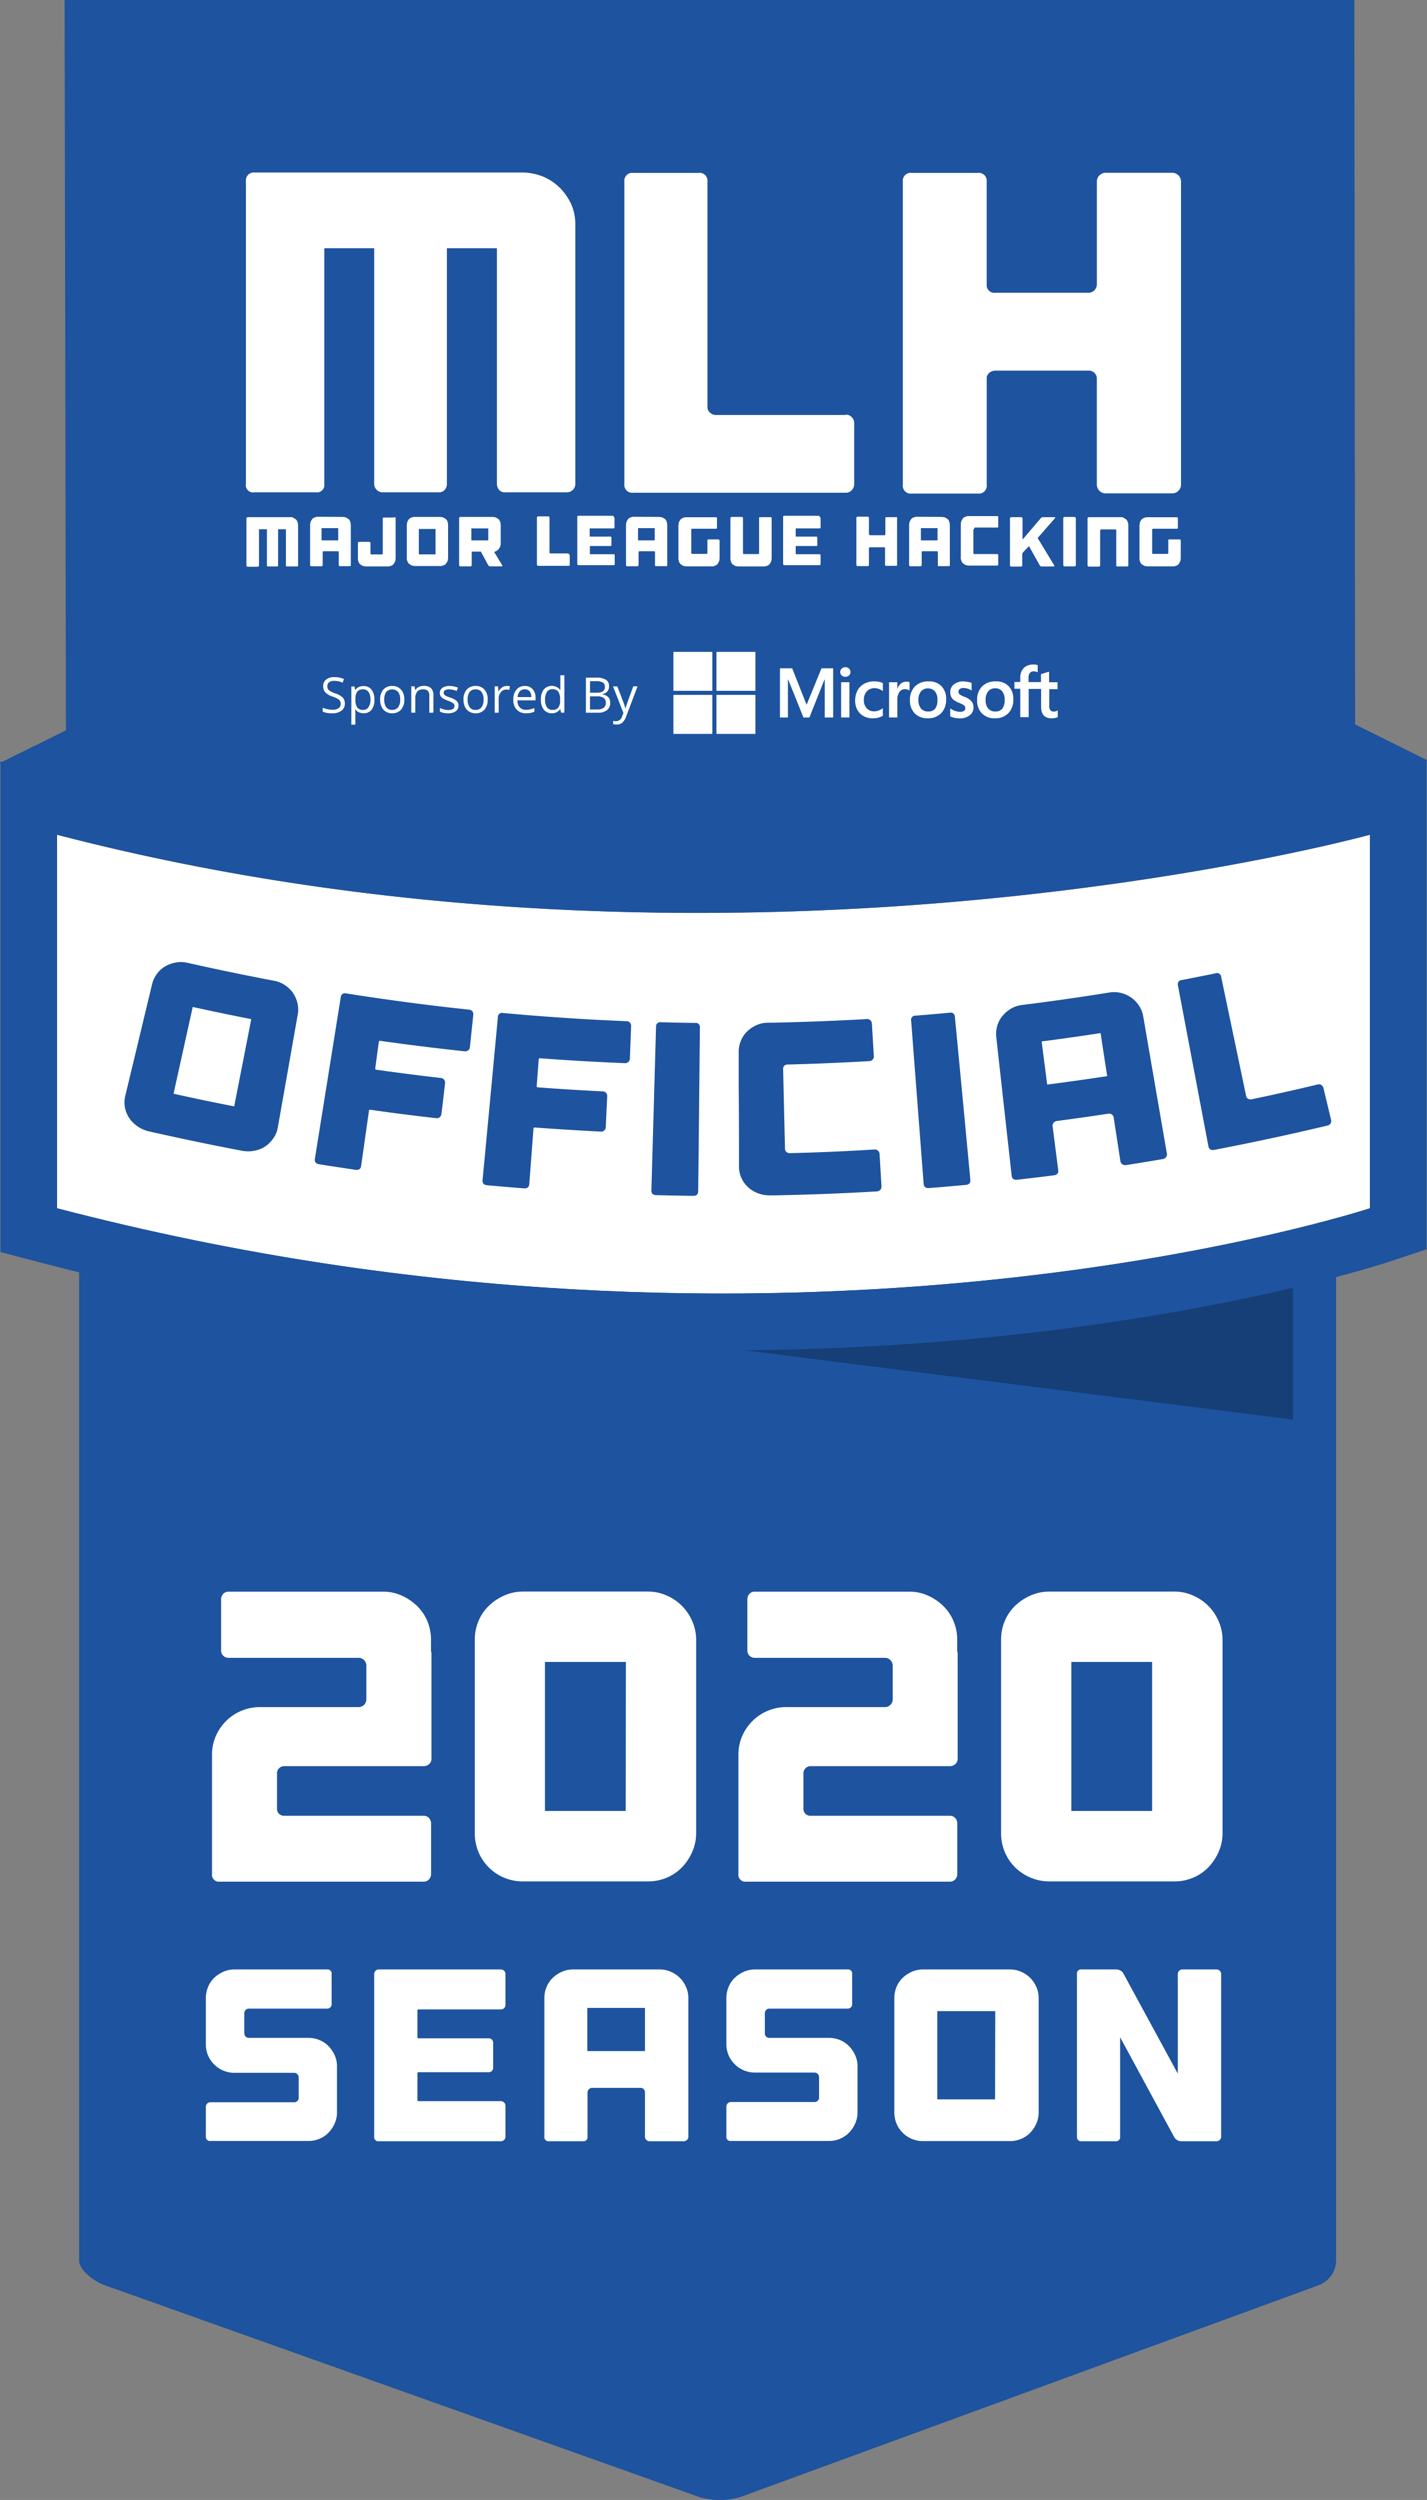 <svg xmlns="http://www.w3.org/2000/svg" viewBox="0 0 392.79 688"><rect x="0" y="0" width="392.79" height="688" fill="#808080" stroke="none"/><defs><style>.cls-1{fill:#1d539f;}.cls-2{fill:#163e77;}.cls-3,.cls-4{fill:#fff;}.cls-4{fill-rule:evenodd;}</style></defs><title>league-apac-2020-season-trust-badge-template-Blue</title><g id="Blue"><g id="Trust_Badge_Blue_" data-name="Trust Badge (Blue)"><path id="Background_Bottom_" data-name="Background (Bottom)" class="cls-1" d="M21.78,267.74c0-2.6,5.55-3.74,9.27-3.74H363.3c3.72,0,4.48,1.14,4.48,3.74V622a7.43,7.43,0,0,1-4.86,6.92L204,687.12a19.61,19.61,0,0,1-11.72,0L28.9,628.93c-3.3-1.18-7.12-4.29-7.12-6.89Z"/><g id="Official_Plate" data-name="Official Plate"><polygon id="Shadow" class="cls-2" points="355.89 390.68 355.89 350.02 34.24 350.02 355.89 390.68"/><path id="Plate_Background" data-name="Plate Background" class="cls-3" d="M377.07,332.51s-159.77,52.81-361.36,0V229.73c186,48.41,361.36,0,361.36,0Z"/><path id="Plate_Border" data-name="Plate Border" class="cls-1" d="M377.07,229.73V332.51S306.05,356,199,356A723.46,723.46,0,0,1,15.71,332.51V229.73c62,16.13,122.81,21.51,176.34,21.51,107.07,0,185-21.51,185-21.51m15.58-20.47-19.72,5.45c-.83.23-77.47,20.95-180.88,20.95-60.84,0-118.85-7.07-172.41-21L.13,209.57v135l11.64,3.05a739.17,739.17,0,0,0,187.22,24c108.32,0,180-23.27,183-24.26l10.69-3.53V209.26Z"/><g id="Official"><path class="cls-1" d="M75.44,269.91a7.86,7.86,0,0,1,3,1.21,8.43,8.43,0,0,1,2.2,2.13A8.59,8.59,0,0,1,81.86,276a7.48,7.48,0,0,1,.1,3.16q-2.74,15.6-5.51,31.21a7.07,7.07,0,0,1-1.23,2.92A8.37,8.37,0,0,1,73,315.51a8,8,0,0,1-3,1.18,9.1,9.1,0,0,1-3.41,0Q53.77,314.25,41,311.36A9.29,9.29,0,0,1,37.89,310a8.64,8.64,0,0,1-2.3-2.29,7.8,7.8,0,0,1-1.2-2.9,7.54,7.54,0,0,1,.08-3.17q3.7-15.4,7.4-30.81A7.9,7.9,0,0,1,43.2,268a7.64,7.64,0,0,1,2.27-2.05,9.12,9.12,0,0,1,2.91-1.06,7.85,7.85,0,0,1,3.2.07Q63.47,267.64,75.44,269.91Zm-6.28,10.56q-8.07-1.58-16.11-3.35L47.77,301q8.34,1.85,16.69,3.48Q66.82,292.49,69.16,280.47Z"/><path class="cls-1" d="M130,278.29a1.3,1.3,0,0,1,.28.95l-.93,8.93a1.24,1.24,0,0,1-.48.87,1.27,1.27,0,0,1-1,.28q-11.61-1.24-23.2-2.87c-.23,0-.36,0-.38.22q-.52,3.66-1,7.34a.3.3,0,0,0,.3.38q8.88,1.26,17.79,2.28a1.18,1.18,0,0,1,.87.47,1.3,1.3,0,0,1,.25,1c-.32,2.81-.63,5.63-1,8.44a1.29,1.29,0,0,1-.46.87,1.22,1.22,0,0,1-1,.27q-9-1-18.08-2.31a.3.3,0,0,0-.4.28q-1.08,7.58-2.15,15.15c-.12.86-.64,1.22-1.56,1.09-3.35-.49-6.7-1-10-1.52-.92-.15-1.31-.64-1.18-1.5q3.57-22.22,7.12-44.44a1.16,1.16,0,0,1,1.5-1.08q16.86,2.67,33.8,4.47A1.31,1.31,0,0,1,130,278.29Z"/><path class="cls-1" d="M173.38,281.42a1.23,1.23,0,0,1,.34.93c-.11,3-.23,6-.34,9a1.28,1.28,0,0,1-.42.9,1.34,1.34,0,0,1-1,.34q-11.66-.48-23.3-1.35c-.24,0-.36.06-.37.24-.19,2.47-.37,4.93-.56,7.39a.31.31,0,0,0,.32.37q8.94.68,17.88,1.11a1.21,1.21,0,0,1,.9.42,1.28,1.28,0,0,1,.31.93q-.21,4.24-.4,8.49a1.3,1.3,0,0,1-.4.9,1.22,1.22,0,0,1-.95.33q-9.09-.45-18.17-1.13a.31.31,0,0,0-.38.31q-.57,7.64-1.15,15.26c-.07.86-.57,1.25-1.49,1.18-3.37-.26-6.73-.55-10.1-.85-.93-.09-1.35-.56-1.27-1.42q2.12-22.41,4.21-44.82a1.15,1.15,0,0,1,1.42-1.17q17,1.56,34,2.26A1.23,1.23,0,0,1,173.38,281.42Z"/><path class="cls-1" d="M192.18,327.83c0,.86-.48,1.29-1.4,1.28-3.38-.05-6.75-.11-10.13-.2-.93,0-1.38-.47-1.35-1.33q.64-22.5,1.28-45a1.16,1.16,0,0,1,1.34-1.26q4.72.14,9.45.19a1.14,1.14,0,0,1,1.28,1.31Q192.43,305.32,192.18,327.83Z"/><path class="cls-1" d="M215.92,293.27a1.11,1.11,0,0,0-.36.89q.25,11,.52,22a1.11,1.11,0,0,0,.41.88,1.45,1.45,0,0,0,1,.31q11.58-.28,23.15-1a1.34,1.34,0,0,1,1,.31,1.26,1.26,0,0,1,.46.9l.54,8.95a1.24,1.24,0,0,1-.35.95,1.48,1.48,0,0,1-1,.43q-7.65.44-15.32.73-6.3.22-12.61.35l-1.32,0a9,9,0,0,1-3.35-.56,8.4,8.4,0,0,1-2.76-1.67,7.6,7.6,0,0,1-1.84-2.54,7.41,7.41,0,0,1-.68-3.09V320l0-5q0-7.93-.08-15.85l0-4.42,0-5.23a7.94,7.94,0,0,1,.61-3.1,7.52,7.52,0,0,1,1.7-2.53,9,9,0,0,1,2.56-1.73,7.79,7.79,0,0,1,3.1-.69l1.24,0q13-.26,26.07-1a1.23,1.23,0,0,1,.94.32,1.22,1.22,0,0,1,.44.89l.54,9a1.24,1.24,0,0,1-.33.94,1.31,1.31,0,0,1-.92.43q-11.16.64-22.34.93A1.35,1.35,0,0,0,215.92,293.27Z"/><path class="cls-1" d="M267.09,324.68c.08.86-.34,1.33-1.27,1.41-3.36.32-6.73.61-10.09.87-.93.07-1.43-.32-1.49-1.18q-1.73-22.44-3.44-44.88a1.14,1.14,0,0,1,1.2-1.39q4.71-.37,9.42-.81a1.15,1.15,0,0,1,1.42,1.16Q265,302.27,267.09,324.68Z"/><path class="cls-1" d="M305.38,273.14a7.78,7.78,0,0,1,3.19.13,8.61,8.61,0,0,1,2.8,1.26,8.35,8.35,0,0,1,2.12,2.19,7.5,7.5,0,0,1,1.18,2.94q3.25,18.9,6.52,37.79a1.17,1.17,0,0,1-.24,1,1.39,1.39,0,0,1-.92.54q-5,.85-10.09,1.65a1.38,1.38,0,0,1-1-.22,1.21,1.21,0,0,1-.54-.84l-1.85-12a1.29,1.29,0,0,0-.5-.86,1.22,1.22,0,0,0-1-.22q-7,1.06-14.12,2a1.33,1.33,0,0,0-.91.49,1.21,1.21,0,0,0-.28,1L291.28,322c.11.85-.29,1.34-1.22,1.46-3.35.42-6.71.83-10.07,1.21-.92.1-1.43-.28-1.52-1.13q-2.13-19.06-4.24-38.12a7.88,7.88,0,0,1,.28-3.14,7.46,7.46,0,0,1,1.43-2.7,9.14,9.14,0,0,1,2.36-2,7.82,7.82,0,0,1,3-1Q293.38,275.07,305.38,273.14Zm-.62,23q-.92-5.91-1.82-11.83-8.1,1.25-16.23,2.3.77,5.94,1.54,11.87Q296.52,297.42,304.76,296.16Z"/><path class="cls-1" d="M362.72,298.45a1.27,1.27,0,0,1,1.57,1c.7,2.91,1.4,5.81,2.09,8.72a1.24,1.24,0,0,1-.14,1,1.27,1.27,0,0,1-.85.59q-15.51,3.69-31.15,6.69c-.92.17-1.46-.16-1.62-1q-4.19-22.11-8.38-44.23a1.15,1.15,0,0,1,1.05-1.51c3.1-.6,6.21-1.21,9.31-1.85a1.14,1.14,0,0,1,1.54,1L343,301.6a1.09,1.09,0,0,0,.57.79,1.45,1.45,0,0,0,1,.13Q353.67,300.62,362.72,298.45Z"/></g></g><g id="Background_Top_" data-name="Background (Top)"><path class="cls-1" d="M392.9,209.24,373,199.37,372.78,0h-355l.37,201L-.11,210l18.26,12.69V223h.41l1.12.78.08-.78h6.16s170.42,51.17,344.48.78H373V223l.12,0Z"/></g><g id="_2019_Season" data-name="2019 Season"><g id="Season"><path class="cls-3" d="M87.94,561.43a7.51,7.51,0,0,1,2.5,1.69,8.65,8.65,0,0,1,1.68,2.5,7.19,7.19,0,0,1,.64,3v12.69a7.44,7.44,0,0,1-.64,3.07,8.53,8.53,0,0,1-1.68,2.53,7.37,7.37,0,0,1-2.5,1.69,7.79,7.79,0,0,1-3.07.61H57.94A1.13,1.13,0,0,1,56.66,588v-8.17a1.26,1.26,0,0,1,1.28-1.28h23a1.29,1.29,0,0,0,.91-.34,1.15,1.15,0,0,0,.37-.88v-5.6a1.27,1.27,0,0,0-.37-.91,1.23,1.23,0,0,0-.91-.37H64.55a7.86,7.86,0,0,1-7.28-4.79,7.57,7.57,0,0,1-.61-3V549.89a7.79,7.79,0,0,1,.61-3.07,7.34,7.34,0,0,1,1.68-2.5,8.86,8.86,0,0,1,2.53-1.68,7.48,7.48,0,0,1,3.07-.64H90a1.13,1.13,0,0,1,1.28,1.28v8.3a1.13,1.13,0,0,1-.37.88,1.32,1.32,0,0,1-.91.33H68.47a1.14,1.14,0,0,0-.88.38,1.31,1.31,0,0,0-.34.91v5.46a1.31,1.31,0,0,0,.34.91,1.14,1.14,0,0,0,.88.38h16.4A8,8,0,0,1,87.94,561.43Z"/><path class="cls-3" d="M138.76,542.37a1.25,1.25,0,0,1,.37.91v8.5a1.17,1.17,0,0,1-.37.88,1.33,1.33,0,0,1-.91.34H115.24c-.23,0-.34.11-.34.33v7.36c0,.18.11.27.34.27h19.3a1.13,1.13,0,0,1,.88.37,1.32,1.32,0,0,1,.33.91V569a1.31,1.31,0,0,1-.33.91,1.13,1.13,0,0,1-.88.37h-19.3a.3.3,0,0,0-.34.34v7.29a.3.3,0,0,0,.34.34h22.61a1.23,1.23,0,0,1,.91.37,1.27,1.27,0,0,1,.37.91V588a1.27,1.27,0,0,1-.37.91,1.23,1.23,0,0,1-.91.37H104.3A1.13,1.13,0,0,1,103,588V543.28a1.25,1.25,0,0,1,.37-.91,1.23,1.23,0,0,1,.91-.37h33.55A1.23,1.23,0,0,1,138.76,542.37Z"/><path class="cls-3" d="M181.58,542a7.48,7.48,0,0,1,3.07.64,8.32,8.32,0,0,1,2.5,1.68,8.14,8.14,0,0,1,1.68,2.5,7.48,7.48,0,0,1,.65,3.07V588a1.24,1.24,0,0,1-.38.91,1.21,1.21,0,0,1-.91.37h-9.38a1.26,1.26,0,0,1-1.28-1.28V575.88a1.31,1.31,0,0,0-.34-.92,1.15,1.15,0,0,0-.88-.37H163a1.27,1.27,0,0,0-.91.37,1.25,1.25,0,0,0-.37.92V588a1.13,1.13,0,0,1-1.28,1.28h-9.32a1.13,1.13,0,0,1-1.28-1.28V549.89a7.79,7.79,0,0,1,.61-3.07,7.37,7.37,0,0,1,1.69-2.5,8.73,8.73,0,0,1,2.53-1.68,7.44,7.44,0,0,1,3.07-.64Zm-4.05,22.47V552.59H161.67v11.88Z"/><path class="cls-3" d="M231.22,561.43a7.47,7.47,0,0,1,2.49,1.69,8.68,8.68,0,0,1,1.69,2.5,7.19,7.19,0,0,1,.64,3v12.69a7.44,7.44,0,0,1-.64,3.07,8.56,8.56,0,0,1-1.69,2.53,7.33,7.33,0,0,1-2.49,1.69,7.79,7.79,0,0,1-3.07.61H201.22a1.13,1.13,0,0,1-1.28-1.28v-8.17a1.23,1.23,0,0,1,.37-.91,1.21,1.21,0,0,1,.91-.37h22.95a1.3,1.3,0,0,0,.91-.34,1.15,1.15,0,0,0,.37-.88v-5.6a1.27,1.27,0,0,0-.37-.91,1.25,1.25,0,0,0-.91-.37H207.83a7.79,7.79,0,0,1-3.07-.61,7.7,7.7,0,0,1-2.53-1.69,8,8,0,0,1-1.69-2.49,7.74,7.74,0,0,1-.6-3V549.89a8,8,0,0,1,.6-3.07,7.51,7.51,0,0,1,1.69-2.5,8.73,8.73,0,0,1,2.53-1.68,7.48,7.48,0,0,1,3.07-.64h25.44a1.13,1.13,0,0,1,1.29,1.28v8.3a1.17,1.17,0,0,1-.37.88,1.33,1.33,0,0,1-.92.33H211.75a1.13,1.13,0,0,0-.88.38,1.27,1.27,0,0,0-.34.91v5.46a1.27,1.27,0,0,0,.34.91,1.13,1.13,0,0,0,.88.38h16.4A8,8,0,0,1,231.22,561.43Z"/><path class="cls-3" d="M278,542a7.44,7.44,0,0,1,3.07.64,8.32,8.32,0,0,1,2.5,1.68,8.16,8.16,0,0,1,1.69,2.5,7.64,7.64,0,0,1,.64,3.07v31.45a7.61,7.61,0,0,1-.64,3.07,8.56,8.56,0,0,1-1.69,2.53,7.37,7.37,0,0,1-2.5,1.69,7.75,7.75,0,0,1-3.07.61H254.06a7.79,7.79,0,0,1-3.07-.61,7.7,7.7,0,0,1-2.53-1.69,7.84,7.84,0,0,1-2.29-5.6V549.89a8,8,0,0,1,.6-3.07,7.51,7.51,0,0,1,1.69-2.5,8.73,8.73,0,0,1,2.53-1.68,7.48,7.48,0,0,1,3.07-.64Zm-4.05,11.47H258v24.29H273.9Z"/><path class="cls-3" d="M335.76,542.37a1.25,1.25,0,0,1,.37.91V588a1.27,1.27,0,0,1-.37.91,1.23,1.23,0,0,1-.91.37h-9.72a2.12,2.12,0,0,1-1.08-.31,2.08,2.08,0,0,1-.81-.77l-14.92-27.54V588a1.13,1.13,0,0,1-1.28,1.28h-9.31a1.14,1.14,0,0,1-1.29-1.28V543.28a1.13,1.13,0,0,1,1.29-1.28h9.58a2.21,2.21,0,0,1,1.08.3,2,2,0,0,1,.81.78l15,27.6v-27.4a1.25,1.25,0,0,1,.37-.91,1.23,1.23,0,0,1,.91-.37h9.39A1.23,1.23,0,0,1,335.76,542.37Z"/></g><g id="_2020" data-name="2020"><path class="cls-3" d="M76.25,487.83V498a1.91,1.91,0,0,0,2.06,1.71h38.3a1.9,1.9,0,0,1,1.48.63,2.21,2.21,0,0,1,.57,1.54v13.79a2.21,2.21,0,0,1-.57,1.54,1.9,1.9,0,0,1-1.48.63H60.52a1.91,1.91,0,0,1-2.16-2.17V483a12.91,12.91,0,0,1,1-5.13,13.55,13.55,0,0,1,2.85-4.22,13,13,0,0,1,4.28-2.85,13.34,13.34,0,0,1,5.18-1h27a2.13,2.13,0,0,0,2.17-2.16v-9.24a2.07,2.07,0,0,0-.63-1.53,2.09,2.09,0,0,0-1.54-.63H62.92a2,2,0,0,1-2.06-2.05v-14a2.22,2.22,0,0,1,.57-1.54,2,2,0,0,1,1.49-.62h42.52a12.36,12.36,0,0,1,5.13,1.08,14.8,14.8,0,0,1,4.22,2.85,12.79,12.79,0,0,1,2.85,4.22,13.34,13.34,0,0,1,1,5.19v3.19a.44.44,0,0,1,.12.34V484a1.9,1.9,0,0,1-.63,1.48,2.21,2.21,0,0,1-1.54.57H78.31A2,2,0,0,0,76.25,487.83Z"/><path class="cls-3" d="M178.28,438a12.7,12.7,0,0,1,5.19,1.08,13.38,13.38,0,0,1,7.07,7.07,12.7,12.7,0,0,1,1.08,5.19v53.12a12.77,12.77,0,0,1-1.08,5.19,14.38,14.38,0,0,1-2.85,4.27,12.49,12.49,0,0,1-4.22,2.85,13.17,13.17,0,0,1-5.19,1H144a13.24,13.24,0,0,1-5.19-1,13.12,13.12,0,0,1-7.12-7.12,13.24,13.24,0,0,1-1-5.19V451.35a13.17,13.17,0,0,1,1-5.19,12.49,12.49,0,0,1,2.85-4.22,14.38,14.38,0,0,1,4.27-2.85A12.77,12.77,0,0,1,144,438h34.31Zm-6,19.38H150v41h22.23Z"/><path class="cls-3" d="M221.15,487.83V498a1.9,1.9,0,0,0,2,1.71h38.3a1.93,1.93,0,0,1,1.49.63,2.2,2.2,0,0,1,.56,1.54v13.79a2.2,2.2,0,0,1-.56,1.54,1.93,1.93,0,0,1-1.49.63H205.42a1.92,1.92,0,0,1-2.17-2.17V483a12.74,12.74,0,0,1,1-5.13,13.22,13.22,0,0,1,2.85-4.22,13,13,0,0,1,4.27-2.85,13.35,13.35,0,0,1,5.19-1h27a2.06,2.06,0,0,0,1.53-.62,2.09,2.09,0,0,0,.63-1.54v-9.24a2.15,2.15,0,0,0-2.16-2.16h-35.8a2,2,0,0,1-2.05-2.05v-14a2.22,2.22,0,0,1,.57-1.54,1.92,1.92,0,0,1,1.48-.62h42.52a12.29,12.29,0,0,1,5.13,1.08,14.66,14.66,0,0,1,4.22,2.85,12.64,12.64,0,0,1,2.85,4.22,13.34,13.34,0,0,1,1,5.19v3.19a.44.44,0,0,1,.12.34V484a1.9,1.9,0,0,1-.63,1.48,2.21,2.21,0,0,1-1.54.57H223.2A2,2,0,0,0,221.15,487.83Z"/><path class="cls-3" d="M323.18,438a12.69,12.69,0,0,1,5.18,1.08,13.38,13.38,0,0,1,7.07,7.07,12.7,12.7,0,0,1,1.08,5.19v53.12a12.77,12.77,0,0,1-1.08,5.19,14.38,14.38,0,0,1-2.85,4.27,12.39,12.39,0,0,1-4.22,2.85,13.16,13.16,0,0,1-5.18,1H288.86a13.41,13.41,0,0,1-9.46-3.88,13,13,0,0,1-2.85-4.27,13.42,13.42,0,0,1-1-5.19V451.35a13.35,13.35,0,0,1,1-5.19,12.49,12.49,0,0,1,2.85-4.22,14.43,14.43,0,0,1,4.28-2.85,12.69,12.69,0,0,1,5.18-1.08h34.32Zm-6.05,19.38H294.9v41h22.23Z"/></g></g><path class="cls-4" d="M80.69,142.48a6.18,6.18,0,0,1,.75.45,1.58,1.58,0,0,1,.46.76,4,4,0,0,1,.15.9v11c0,.08,0,.23-.08.23a.29.29,0,0,1-.23.07H79a.26.26,0,0,1-.3-.3v-9.93H76.55v9.93c0,.08,0,.23-.07.23a.3.3,0,0,1-.23.07H73.77c-.07,0-.22,0-.22-.07a.27.27,0,0,1-.08-.23v-9.93H71.29v9.93a.36.36,0,0,1-.38.38h-2.7a.36.36,0,0,1-.38-.38V142.71a.36.36,0,0,1,.38-.38H79.94A.94.94,0,0,1,80.69,142.48Z"/><path class="cls-4" d="M94.31,142.26a3.53,3.53,0,0,1,.9.15,6.18,6.18,0,0,1,.75.45,1.46,1.46,0,0,1,.45.75,3.53,3.53,0,0,1,.15.9v11c0,.07,0,.22-.07.22a.27.27,0,0,1-.23.08H93.55c-.07,0-.22,0-.22-.08a.26.26,0,0,1-.08-.22V152c0-.07,0-.22-.07-.22a.27.27,0,0,0-.23-.08H89.12c-.08,0-.23,0-.23.08a.28.28,0,0,0-.07.22v3.47a.35.35,0,0,1-.38.37H85.73a.35.35,0,0,1-.37-.37v-11a3.53,3.53,0,0,1,.15-.9,6.18,6.18,0,0,1,.45-.75,1.46,1.46,0,0,1,.75-.45,1.9,1.9,0,0,1,.9-.15Zm-1.21,6.46v-3.38H88.51v3.38Z"/><path class="cls-4" d="M108.82,142.41a.26.26,0,0,1,.08.22v11a4,4,0,0,1-.15.91,7.07,7.07,0,0,1-.45.75,1.5,1.5,0,0,1-.75.45,1.94,1.94,0,0,1-.91.15h-5.86a3.61,3.61,0,0,1-.91-.15,7.07,7.07,0,0,1-.75-.45,1.66,1.66,0,0,1-.45-.75,1.92,1.92,0,0,1-.15-.91v-4.13a.36.36,0,0,1,.38-.38h2.7a.36.36,0,0,1,.38.38v2.78a.27.27,0,0,0,.08.23.27.27,0,0,0,.22.07h2.78c.08,0,.23,0,.23-.07a.3.3,0,0,0,.07-.23v-9.55c0-.08,0-.23.08-.23a.29.29,0,0,1,.23-.07h2.7C108.6,142.26,108.75,142.33,108.82,142.41Z"/><path class="cls-4" d="M121.09,142.26a3.53,3.53,0,0,1,.9.15,6.18,6.18,0,0,1,.75.45,1.46,1.46,0,0,1,.45.75,3.53,3.53,0,0,1,.15.9v9a3.53,3.53,0,0,1-.15.9,6.18,6.18,0,0,1-.45.75,1.55,1.55,0,0,1-.75.46,1.9,1.9,0,0,1-.9.15h-6.85a4,4,0,0,1-.9-.15,6.16,6.16,0,0,1-.75-.46,1.55,1.55,0,0,1-.46-.75,1.9,1.9,0,0,1-.15-.9v-9a4,4,0,0,1,.15-.9,2.56,2.56,0,0,1,.46-.75,1.46,1.46,0,0,1,.75-.45,1.9,1.9,0,0,1,.9-.15Zm-1.21,3.31h-4.59v7h4.59Z"/><path class="cls-4" d="M138.24,155.57a.15.15,0,0,1,0,.23c-.08.07-.08.07-.23.07h-3.08a.46.46,0,0,1-.3-.07l-.23-.23-2-3.69c0-.07-.08-.07-.15-.07h-2.33c-.08,0-.08,0-.08.07v3.62a.35.35,0,0,1-.37.37h-2.71a.35.35,0,0,1-.38-.37V142.63a.35.35,0,0,1,.38-.37h8.8a3.53,3.53,0,0,1,.9.15,6.18,6.18,0,0,1,.75.45,1.46,1.46,0,0,1,.45.75,1.8,1.8,0,0,1,.16.9v5.12a2.27,2.27,0,0,1-.46,1.35,2.41,2.41,0,0,1-1.12.83h-.08c-.08,0-.08.07-.08.15V152Zm-3.84-10.15h-4.66v3.3h4.66Z"/><path class="cls-4" d="M156.52,152.56a.28.28,0,0,1,.3.3v2.56c0,.08,0,.23-.08.23a.28.28,0,0,1-.22.07h-8.35a.36.36,0,0,1-.38-.38V142.48a.35.35,0,0,1,.38-.37h2.7a.35.35,0,0,1,.38.37V152a.26.26,0,0,0,.08.23.26.26,0,0,0,.22.08h5Z"/><path class="cls-4" d="M169.08,142.41a.28.28,0,0,1,.07.22v2.48a.3.3,0,0,1-.07.23.27.27,0,0,1-.23.08h-6.47c-.07,0-.07,0-.07.07v2.11c0,.07,0,.07.07.07H168a.28.28,0,0,1,.3.3v2c0,.07,0,.22-.08.22a.26.26,0,0,1-.22.08h-5.57c-.07,0-.07,0-.07.07v2.11c0,.08,0,.08.07.08h6.47c.08,0,.23,0,.23.07a.3.3,0,0,1,.07.23v2.4c0,.08,0,.23-.07.23a.27.27,0,0,1-.23.08h-9.63a.36.36,0,0,1-.37-.38V142.26c0-.08,0-.23.07-.23a.27.27,0,0,1,.23-.08h9.63A1.37,1.37,0,0,0,169.08,142.41Z"/><path class="cls-4" d="M181.41,142.26a3.61,3.61,0,0,1,.91.15,7.07,7.07,0,0,1,.75.45,1.61,1.61,0,0,1,.45.75,4,4,0,0,1,.15.9v11c0,.07,0,.22-.08.22a.26.26,0,0,1-.22.08h-2.78c-.08,0-.23,0-.23-.08a.28.28,0,0,1-.07-.22V152c0-.07,0-.22-.08-.22a.27.27,0,0,0-.23-.08h-3.91c-.07,0-.22,0-.22.08a.26.26,0,0,0-.08.22v3.47a.35.35,0,0,1-.37.37h-2.71a.35.35,0,0,1-.38-.37v-11a4,4,0,0,1,.15-.9,6.18,6.18,0,0,1,.45-.75,1.49,1.49,0,0,1,.76-.45,1.9,1.9,0,0,1,.9-.15Zm-1.2,6.46v-3.38h-4.59v3.38Z"/><path class="cls-4" d="M198,148.58a.27.27,0,0,1,.07.22v4.81a3.53,3.53,0,0,1-.15.91,7.07,7.07,0,0,1-.45.75,1.5,1.5,0,0,1-.75.45,1.9,1.9,0,0,1-.9.15H189a3.53,3.53,0,0,1-.9-.15,6.18,6.18,0,0,1-.75-.45,1.6,1.6,0,0,1-.46-.75,1.92,1.92,0,0,1-.15-.91v-9a4,4,0,0,1,.15-.9,2.61,2.61,0,0,1,.46-.76,1.61,1.61,0,0,1,.75-.45,1.9,1.9,0,0,1,.9-.15h8.05c.08,0,.22,0,.22.08a.26.26,0,0,1,.08.22v2.56c0,.07,0,.23-.08.23a.27.27,0,0,1-.22.07h-6.47c-.07,0-.23,0-.23.08a.28.28,0,0,0-.07.22v6.32a.3.3,0,0,0,.07.23.31.31,0,0,0,.23.07h3.84a.28.28,0,0,0,.22-.07.27.27,0,0,0,.08-.23v-3.39c0-.07,0-.22.07-.22a.27.27,0,0,1,.23-.08h2.71A.59.59,0,0,1,198,148.58Z"/><path class="cls-4" d="M212.33,142.41a.28.28,0,0,1,.07.22v11a3.53,3.53,0,0,1-.15.91,7.07,7.07,0,0,1-.45.75,1.46,1.46,0,0,1-.75.45,1.9,1.9,0,0,1-.9.15H203.3a3.53,3.53,0,0,1-.9-.15,6.18,6.18,0,0,1-.75-.45,1.5,1.5,0,0,1-.45-.75,1.92,1.92,0,0,1-.15-.91v-11a.35.35,0,0,1,.37-.37h2.71a.35.35,0,0,1,.38.37v9.56a.28.28,0,0,0,.07.22.27.27,0,0,0,.23.08h3.83a.27.27,0,0,0,.23-.08.28.28,0,0,0,.07-.22v-9.56c0-.07,0-.22.08-.22a.27.27,0,0,1,.23-.08H212C212.18,142.26,212.25,142.33,212.33,142.41Z"/><path class="cls-4" d="M225.79,142.41a.26.26,0,0,1,.08.22v2.48a.27.27,0,0,1-.08.23.26.26,0,0,1-.22.08H219.1c-.08,0-.08,0-.08.07v2.11c0,.07,0,.07.08.07h5.57a.28.28,0,0,1,.3.3v2c0,.07,0,.22-.08.22a.26.26,0,0,1-.22.08H219.1c-.08,0-.08,0-.08.07v2.11c0,.08,0,.08.08.08h6.47c.07,0,.22,0,.22.07a.27.27,0,0,1,.08.23v2.4c0,.08,0,.23-.08.23a.26.26,0,0,1-.22.08h-9.63a.36.36,0,0,1-.38-.38V142.26c0-.08,0-.23.08-.23a.26.26,0,0,1,.22-.08h9.63A1.55,1.55,0,0,0,225.79,142.41Z"/><path class="cls-4" d="M246.63,142.26c.08,0,.23,0,.23.07a.3.3,0,0,1,.07.23v12.86c0,.08,0,.23-.07.23a.3.3,0,0,1-.23.07h-2.71c-.07,0-.22,0-.22-.07a.27.27,0,0,1-.08-.23v-4.51a.26.26,0,0,0-.3-.3h-3.84c-.07,0-.22,0-.22.07a.27.27,0,0,0-.08.23v4.51a.35.35,0,0,1-.37.38H236.1a.36.36,0,0,1-.38-.38V142.56a.36.36,0,0,1,.38-.38h2.71a.35.35,0,0,1,.37.38v4.36a.36.36,0,0,0,.38.38h3.84a.28.28,0,0,0,.3-.3v-4.37c0-.07,0-.22.07-.22a.27.27,0,0,1,.23-.08h2.63Z"/><path class="cls-4" d="M259.19,142.26a3.68,3.68,0,0,1,.91.15,7.07,7.07,0,0,1,.75.45,1.61,1.61,0,0,1,.45.75,4,4,0,0,1,.15.9v11c0,.07,0,.22-.08.22a.26.26,0,0,1-.22.08h-2.71c-.07,0-.23,0-.23-.08a.28.28,0,0,1-.07-.22V152c0-.07,0-.22-.08-.22a.26.26,0,0,0-.22-.08H254c-.07,0-.22,0-.22.08a.26.26,0,0,0-.08.22v3.47a.35.35,0,0,1-.37.37h-2.71a.35.35,0,0,1-.38-.37v-11a4,4,0,0,1,.15-.9,6.18,6.18,0,0,1,.45-.75,1.49,1.49,0,0,1,.76-.45,1.9,1.9,0,0,1,.9-.15Zm-1.13,6.46v-3.38h-4.58v3.38Z"/><path class="cls-4" d="M268,145.64a.3.3,0,0,0-.07.23v6.32a.28.28,0,0,0,.07.22.27.27,0,0,0,.23.08h6.24c.08,0,.23,0,.23.07a.3.3,0,0,1,.07.23v2.55c0,.08,0,.23-.07.23a.27.27,0,0,1-.23.08h-7.75a4,4,0,0,1-.9-.15c-.3-.16-.52-.31-.75-.46a1.46,1.46,0,0,1-.45-.75,1.9,1.9,0,0,1-.15-.9v-9.1a3.68,3.68,0,0,1,.15-.91,7.07,7.07,0,0,1,.45-.75,1.66,1.66,0,0,1,.75-.45,1.9,1.9,0,0,1,.9-.15h7.75c.08,0,.23,0,.23.08a.28.28,0,0,1,.07.22v2.56c0,.07,0,.22-.07.22a.27.27,0,0,1-.23.08h-6.24C268.14,145.57,268.07,145.64,268,145.64Z"/><path class="cls-4" d="M285.67,148c-.07.08-.07.08,0,.15l4.51,7.45a.14.14,0,0,1,0,.23c-.07.07-.07.07-.22.07h-3.24a.49.49,0,0,1-.3-.07l-.22-.23-2.94-5.27c-.07-.07-.07-.07-.07,0L281.61,152a.4.4,0,0,0-.15.31.62.62,0,0,0-.08.37v2.86a.35.35,0,0,1-.37.38h-2.64a.35.35,0,0,1-.37-.38V142.71a.35.35,0,0,1,.37-.38h2.71a.36.36,0,0,1,.38.38v5.79l5-5.87a1,1,0,0,1,.3-.22.53.53,0,0,1,.3-.08h3.23c.08,0,.15,0,.15.08a.28.28,0,0,1-.07.22Z"/><rect class="cls-3" x="292.67" y="142.26" width="3.46" height="13.62" rx="0.38"/><path class="cls-4" d="M309.21,142.48a6.37,6.37,0,0,1,.76.45,1.64,1.64,0,0,1,.45.76,1.9,1.9,0,0,1,.15.9v11c0,.08,0,.23-.08.23a.28.28,0,0,1-.22.07h-2.71a.26.26,0,0,1-.3-.3V146a.27.27,0,0,0-.08-.23.28.28,0,0,0-.22-.07h-3.84c-.07,0-.22,0-.22.07s-.08.15-.08.23v9.55a.36.36,0,0,1-.38.38h-2.7a.36.36,0,0,1-.38-.38V142.71a.36.36,0,0,1,.38-.38h8.8A.81.81,0,0,1,309.21,142.48Z"/><path class="cls-4" d="M324.94,148.58a.27.27,0,0,1,.07.22v4.81a3.53,3.53,0,0,1-.15.91,7.07,7.07,0,0,1-.45.75,1.5,1.5,0,0,1-.75.45,1.92,1.92,0,0,1-.91.15h-6.84a3.53,3.53,0,0,1-.9-.15,7.28,7.28,0,0,1-.76-.45,1.66,1.66,0,0,1-.45-.75,1.92,1.92,0,0,1-.15-.91v-9a4,4,0,0,1,.15-.9,2.59,2.59,0,0,1,.45-.76,1.69,1.69,0,0,1,.76-.45,1.9,1.9,0,0,1,.9-.15h8c.07,0,.22,0,.22.08a.26.26,0,0,1,.08.22v2.56c0,.07,0,.23-.08.23a.28.28,0,0,1-.22.07h-6.47c-.08,0-.23,0-.23.08a.28.28,0,0,0-.07.22v6.32a.26.26,0,0,0,.3.3h3.84a.28.28,0,0,0,.22-.07.27.27,0,0,0,.08-.23v-3.39c0-.07,0-.22.07-.22a.27.27,0,0,1,.23-.08h2.71A.39.39,0,0,1,324.94,148.58Z"/><path class="cls-4" d="M157.27,56.28a16.09,16.09,0,0,0-3.09-4.52,14.68,14.68,0,0,0-4.51-3.08,15.67,15.67,0,0,0-5.57-1.2h-74a2.17,2.17,0,0,0-2.41,2.4v83.27A2,2,0,0,0,70,135.49H86.93a2.05,2.05,0,0,0,2.34-2.34V68.31H103v64.84a2.32,2.32,0,0,0,2.33,2.34h15.5a2.06,2.06,0,0,0,1.58-.68,2.46,2.46,0,0,0,.6-1.66V68.31h13.77v64.84a2.46,2.46,0,0,0,.6,1.66,2,2,0,0,0,1.58.68h17.07a2.32,2.32,0,0,0,2.34-2.34V61.84A13.92,13.92,0,0,0,157.27,56.28Z"/><path class="cls-4" d="M234.44,114.8a2.08,2.08,0,0,0-1.65-.68v.08H197.21a2.33,2.33,0,0,1-1.73-.6,2,2,0,0,1-.75-1.66V50a2.17,2.17,0,0,0-2.48-2.41H174.34A2.17,2.17,0,0,0,171.86,50v83.19a2.17,2.17,0,0,0,2.48,2.41h58.45a2.17,2.17,0,0,0,1.65-.68,2.46,2.46,0,0,0,.68-1.73V116.53A2.34,2.34,0,0,0,234.44,114.8Z"/><path class="cls-4" d="M324.33,48.23a2.38,2.38,0,0,0-1.73-.68H304.4a2.38,2.38,0,0,0-1.73.68,2.27,2.27,0,0,0-.75,1.73V78.17a2.4,2.4,0,0,1-.68,1.73,2.38,2.38,0,0,1-1.73.67H274a2.12,2.12,0,0,1-2.41-1.9V50a2.17,2.17,0,0,0-2.48-2.41H251A2.17,2.17,0,0,0,248.51,50v83.42a2.17,2.17,0,0,0,2.48,2.41h18.13a2.17,2.17,0,0,0,2.48-2.41V103.73a2.61,2.61,0,0,1,.68-1.12A2.71,2.71,0,0,1,274,102h25.5a2.2,2.2,0,0,1,2.41,2.26v29.11a2.44,2.44,0,0,0,.75,1.73,2.38,2.38,0,0,0,1.73.68h18.2a2.38,2.38,0,0,0,1.73-.68,2.28,2.28,0,0,0,.76-1.73V50A2.41,2.41,0,0,0,324.33,48.23Z"/><path class="cls-3" d="M94.92,193.59a2.37,2.37,0,0,1-.93,2,4,4,0,0,1-2.51.71,6.41,6.41,0,0,1-2.65-.44v-1.09a7.06,7.06,0,0,0,1.3.4,6.64,6.64,0,0,0,1.39.15,2.82,2.82,0,0,0,1.69-.43,1.39,1.39,0,0,0,.57-1.19,1.56,1.56,0,0,0-.2-.82,2,2,0,0,0-.67-.59,10,10,0,0,0-1.44-.62,4.55,4.55,0,0,1-1.93-1.14,2.51,2.51,0,0,1-.58-1.73A2.15,2.15,0,0,1,89.8,187a3.49,3.49,0,0,1,2.22-.66,6.57,6.57,0,0,1,2.65.53l-.35,1a5.85,5.85,0,0,0-2.32-.5,2.22,2.22,0,0,0-1.4.38,1.25,1.25,0,0,0-.5,1.06,1.7,1.7,0,0,0,.18.83,1.81,1.81,0,0,0,.63.59,8.82,8.82,0,0,0,1.34.59,5.35,5.35,0,0,1,2.1,1.16A2.31,2.31,0,0,1,94.92,193.59Z"/><path class="cls-3" d="M100.1,196.29a3.2,3.2,0,0,1-1.29-.26,2.37,2.37,0,0,1-1-.8h-.08a10.21,10.21,0,0,1,.08,1.2v3h-1.1v-10.5h.89l.16,1h0a2.65,2.65,0,0,1,1-.86,3.13,3.13,0,0,1,1.29-.26,2.69,2.69,0,0,1,2.23,1,4.37,4.37,0,0,1,.78,2.77,4.31,4.31,0,0,1-.79,2.77A2.7,2.7,0,0,1,100.1,196.29Zm-.15-6.58a1.94,1.94,0,0,0-1.61.62,3.16,3.16,0,0,0-.51,1.95v.25a3.58,3.58,0,0,0,.51,2.18,1.93,1.93,0,0,0,1.63.66,1.68,1.68,0,0,0,1.47-.76,3.57,3.57,0,0,0,.53-2.1,3.46,3.46,0,0,0-.53-2.08A1.74,1.74,0,0,0,100,189.71Z"/><path class="cls-3" d="M111.29,192.53a4,4,0,0,1-.9,2.77,3.13,3.13,0,0,1-2.46,1,3.22,3.22,0,0,1-1.73-.46,3,3,0,0,1-1.16-1.3,4.5,4.5,0,0,1-.41-2,4,4,0,0,1,.88-2.76,3.13,3.13,0,0,1,2.46-1,3.08,3.08,0,0,1,2.42,1A4,4,0,0,1,111.29,192.53Zm-5.52,0a3.43,3.43,0,0,0,.55,2.11,1.91,1.91,0,0,0,1.63.73,2,2,0,0,0,1.64-.72,3.46,3.46,0,0,0,.56-2.12,3.39,3.39,0,0,0-.56-2.1,2.24,2.24,0,0,0-3.28,0A3.43,3.43,0,0,0,105.77,192.53Z"/><path class="cls-3" d="M118.17,196.16v-4.69a1.88,1.88,0,0,0-.4-1.32,1.65,1.65,0,0,0-1.26-.44,2.09,2.09,0,0,0-1.67.62,3.11,3.11,0,0,0-.53,2v3.8h-1.1v-7.25h.89l.18,1h.06a2.31,2.31,0,0,1,.94-.83,3.19,3.19,0,0,1,1.36-.29,2.76,2.76,0,0,1,2,.63,2.68,2.68,0,0,1,.66,2v4.73Z"/><path class="cls-3" d="M126.2,194.18a1.8,1.8,0,0,1-.75,1.56,3.54,3.54,0,0,1-2.12.55,4.55,4.55,0,0,1-2.25-.46v-1a5.73,5.73,0,0,0,1.12.41,4.83,4.83,0,0,0,1.16.16,2.64,2.64,0,0,0,1.32-.28,1,1,0,0,0,.1-1.56,5.88,5.88,0,0,0-1.44-.71,7.36,7.36,0,0,1-1.43-.66,2,2,0,0,1-.64-.64,1.65,1.65,0,0,1-.21-.85,1.63,1.63,0,0,1,.72-1.4,3.37,3.37,0,0,1,2-.51,5.94,5.94,0,0,1,2.29.47l-.39.9a5.28,5.28,0,0,0-2-.45,2.34,2.34,0,0,0-1.18.24.77.77,0,0,0-.39.68.79.79,0,0,0,.15.49,1.31,1.31,0,0,0,.48.39A10.18,10.18,0,0,0,124,192a4.78,4.78,0,0,1,1.74.94A1.69,1.69,0,0,1,126.2,194.18Z"/><path class="cls-3" d="M134.24,192.53a4,4,0,0,1-.89,2.77,3.17,3.17,0,0,1-2.47,1,3.21,3.21,0,0,1-1.72-.46,3,3,0,0,1-1.17-1.3,4.64,4.64,0,0,1-.41-2,4,4,0,0,1,.89-2.76,3.13,3.13,0,0,1,2.46-1,3.1,3.1,0,0,1,2.42,1A4,4,0,0,1,134.24,192.53Zm-5.52,0a3.42,3.42,0,0,0,.56,2.11,1.91,1.91,0,0,0,1.63.73,2,2,0,0,0,1.64-.72,3.46,3.46,0,0,0,.56-2.12,3.39,3.39,0,0,0-.56-2.1,2,2,0,0,0-1.65-.72,2,2,0,0,0-1.63.71A3.37,3.37,0,0,0,128.72,192.53Z"/><path class="cls-3" d="M139.47,188.78a3.79,3.79,0,0,1,.87.08l-.15,1a3.56,3.56,0,0,0-.8-.1,1.92,1.92,0,0,0-1.5.71,2.6,2.6,0,0,0-.63,1.78v3.89h-1.09v-7.25h.9l.13,1.34h.05a3.34,3.34,0,0,1,1-1.09A2.24,2.24,0,0,1,139.47,188.78Z"/><path class="cls-3" d="M144.76,196.29a3.35,3.35,0,0,1-2.54-1,3.79,3.79,0,0,1-.93-2.72,4.19,4.19,0,0,1,.87-2.78,2.84,2.84,0,0,1,2.31-1,2.76,2.76,0,0,1,2.16.89,3.45,3.45,0,0,1,.79,2.37v.69h-5a2.91,2.91,0,0,0,.64,1.94,2.25,2.25,0,0,0,1.73.66,5.74,5.74,0,0,0,2.31-.49v1a5.22,5.22,0,0,1-1.1.36A6.3,6.3,0,0,1,144.76,196.29Zm-.3-6.59a1.78,1.78,0,0,0-1.39.57,2.58,2.58,0,0,0-.61,1.57h3.79a2.41,2.41,0,0,0-.47-1.59A1.62,1.62,0,0,0,144.46,189.7Z"/><path class="cls-3" d="M154.23,195.19h-.06a2.6,2.6,0,0,1-2.28,1.1,2.69,2.69,0,0,1-2.21-1,4.27,4.27,0,0,1-.79-2.77,4.34,4.34,0,0,1,.8-2.78,2.94,2.94,0,0,1,4.47.08h.08l0-.52,0-.51v-2.95h1.1v10.29h-.9Zm-2.2.18a2,2,0,0,0,1.63-.61,3.08,3.08,0,0,0,.51-2v-.24a3.62,3.62,0,0,0-.51-2.19,2,2,0,0,0-1.64-.66,1.69,1.69,0,0,0-1.48.75,3.73,3.73,0,0,0-.51,2.12,3.56,3.56,0,0,0,.51,2.09A1.71,1.71,0,0,0,152,195.37Z"/><path class="cls-3" d="M161.28,186.49H164a5.13,5.13,0,0,1,2.79.58,2,2,0,0,1,.85,1.81,2.09,2.09,0,0,1-.48,1.42,2.23,2.23,0,0,1-1.39.73v.06c1.46.25,2.2,1,2.2,2.32a2.46,2.46,0,0,1-.88,2,3.69,3.69,0,0,1-2.45.73h-3.37Zm1.12,4.14h1.86a3,3,0,0,0,1.71-.37,1.44,1.44,0,0,0,.52-1.26,1.27,1.27,0,0,0-.58-1.18,3.65,3.65,0,0,0-1.85-.36H162.4Zm0,1v3.62h2a2.87,2.87,0,0,0,1.76-.45,1.66,1.66,0,0,0,.59-1.42,1.5,1.5,0,0,0-.6-1.32,3.16,3.16,0,0,0-1.84-.43Z"/><path class="cls-3" d="M168.74,188.91h1.18L171.5,193a15.22,15.22,0,0,1,.65,2.05h0c.06-.23.18-.61.36-1.16s.79-2.22,1.8-5h1.18l-3.12,8.25a4.13,4.13,0,0,1-1.08,1.74,2.31,2.31,0,0,1-1.52.51,4.17,4.17,0,0,1-1-.11v-.88a4,4,0,0,0,.81.08,1.67,1.67,0,0,0,1.62-1.27l.4-1Z"/><path class="cls-3" d="M291.09,189.61v-1.86h-2.32v-2.89l-.07,0-2.17.66,0,0v2.19h-3.42v-1.22a1.92,1.92,0,0,1,.38-1.3,1.3,1.3,0,0,1,1.05-.43,2.46,2.46,0,0,1,1,.23l.09,0v-1.95l0,0a3.73,3.73,0,0,0-1.28-.17,3.84,3.84,0,0,0-1.81.43,3.08,3.08,0,0,0-1.25,1.23,3.63,3.63,0,0,0-.45,1.81v1.34h-1.61v1.86h1.61v7.83h2.31V189.6h3.42v5c0,2,1,3.09,2.87,3.09a4.29,4.29,0,0,0,1-.11,3.18,3.18,0,0,0,.71-.22l0,0v-1.87l-.09.06a1.78,1.78,0,0,1-.46.21,1.93,1.93,0,0,1-.46.08,1.26,1.26,0,0,1-1-.36,1.92,1.92,0,0,1-.32-1.25v-4.57h2.32Z"/><path class="cls-3" d="M277.65,188.85a4.68,4.68,0,0,0-3.55-1.33,5.1,5.1,0,0,0-3.78,1.39,5.22,5.22,0,0,0-1.36,3.8,4.9,4.9,0,0,0,1.33,3.63,4.81,4.81,0,0,0,3.57,1.34,4.92,4.92,0,0,0,3.7-1.41,5.24,5.24,0,0,0,1.36-3.76A5,5,0,0,0,277.65,188.85ZM275.91,195a2.33,2.33,0,0,1-1.91.81,2.46,2.46,0,0,1-2-.83,3.5,3.5,0,0,1-.7-2.33,3.7,3.7,0,0,1,.7-2.39,2.39,2.39,0,0,1,1.94-.84,2.36,2.36,0,0,1,1.89.8,3.51,3.51,0,0,1,.7,2.37A3.83,3.83,0,0,1,275.91,195Z"/><path class="cls-3" d="M265.24,187.52a4.21,4.21,0,0,0-2.67.82,2.63,2.63,0,0,0-1,2.15,3,3,0,0,0,.22,1.21,2.39,2.39,0,0,0,.69.9,6.21,6.21,0,0,0,1.41.78,10.22,10.22,0,0,1,1.16.55,1.63,1.63,0,0,1,.51.42,1,1,0,0,1,.14.55c0,.66-.48,1-1.49,1a4,4,0,0,1-1.27-.23,4.82,4.82,0,0,1-1.28-.65l-.1-.07v2.22l0,0a5.88,5.88,0,0,0,1.22.38,6.66,6.66,0,0,0,1.31.15,4.37,4.37,0,0,0,2.82-.84,2.66,2.66,0,0,0,1.05-2.2,2.55,2.55,0,0,0-.56-1.67,4.78,4.78,0,0,0-1.92-1.22,5.23,5.23,0,0,1-1.38-.71,1,1,0,0,1-.27-.75.86.86,0,0,1,.35-.69,1.61,1.61,0,0,1,1-.28,4,4,0,0,1,1.17.18,3.75,3.75,0,0,1,1,.47l.09.07v-2.11l0,0a6.47,6.47,0,0,0-1-.29,7,7,0,0,0-1.13-.11"/><path class="cls-3" d="M259.16,188.85a4.68,4.68,0,0,0-3.55-1.33,5.06,5.06,0,0,0-3.77,1.39,5.22,5.22,0,0,0-1.37,3.8,5,5,0,0,0,1.33,3.63,4.84,4.84,0,0,0,3.57,1.34,4.92,4.92,0,0,0,3.7-1.41,5.24,5.24,0,0,0,1.36-3.76A5,5,0,0,0,259.16,188.85ZM257.43,195a2.35,2.35,0,0,1-1.92.81,2.45,2.45,0,0,1-2-.83,3.49,3.49,0,0,1-.71-2.33,3.64,3.64,0,0,1,.71-2.39,2.65,2.65,0,0,1,3.83,0,3.56,3.56,0,0,1,.69,2.37A3.83,3.83,0,0,1,257.43,195Z"/><path class="cls-3" d="M247,189.43v-1.68h-2.28v9.69H247v-5a3.41,3.41,0,0,1,.57-2,1.74,1.74,0,0,1,1.48-.78,2.55,2.55,0,0,1,.69.1,1.66,1.66,0,0,1,.52.21l.1.07v-2.3h0a2.33,2.33,0,0,0-.89-.14,2.39,2.39,0,0,0-1.53.55,3.09,3.09,0,0,0-.88,1.3Z"/><path class="cls-3" d="M240.61,187.52a5.52,5.52,0,0,0-2.77.67,4.37,4.37,0,0,0-1.83,1.88,6.06,6.06,0,0,0-.63,2.78,5.2,5.2,0,0,0,.61,2.5,4.44,4.44,0,0,0,1.71,1.73,5.11,5.11,0,0,0,2.5.6A5.43,5.43,0,0,0,243,197h0v-2.09l-.1.06a4.2,4.2,0,0,1-1.11.58,3.45,3.45,0,0,1-1.09.22,2.78,2.78,0,0,1-2.13-.84,3.24,3.24,0,0,1-.79-2.3,3.31,3.31,0,0,1,.82-2.36,2.78,2.78,0,0,1,2.14-.89,3.73,3.73,0,0,1,2.17.75l.1.07V188h0a3.52,3.52,0,0,0-1.06-.36,6.56,6.56,0,0,0-1.29-.13"/><rect class="cls-3" x="231.53" y="187.75" width="2.28" height="9.69"/><path class="cls-3" d="M232.69,183.62a1.35,1.35,0,0,0-1,.38,1.23,1.23,0,0,0-.41.95,1.17,1.17,0,0,0,.41.93,1.35,1.35,0,0,0,1,.37,1.39,1.39,0,0,0,1-.37,1.17,1.17,0,0,0,.41-.93,1.26,1.26,0,0,0-.4-.94,1.33,1.33,0,0,0-1-.39"/><polygon class="cls-3" points="227.01 187.04 227.01 197.45 229.33 197.45 229.33 183.92 226.12 183.92 222.02 193.96 218.05 183.92 214.69 183.92 214.69 197.45 216.88 197.45 216.88 187.03 216.96 187.03 221.15 197.45 222.8 197.45 226.93 187.04 227.01 187.04"/><rect class="cls-3" x="185.36" y="179.4" width="10.72" height="10.72"/><rect class="cls-3" x="197.21" y="179.4" width="10.72" height="10.72"/><rect class="cls-3" x="185.36" y="191.24" width="10.72" height="10.73"/><rect class="cls-3" x="197.21" y="191.24" width="10.72" height="10.73"/></g></g></svg>